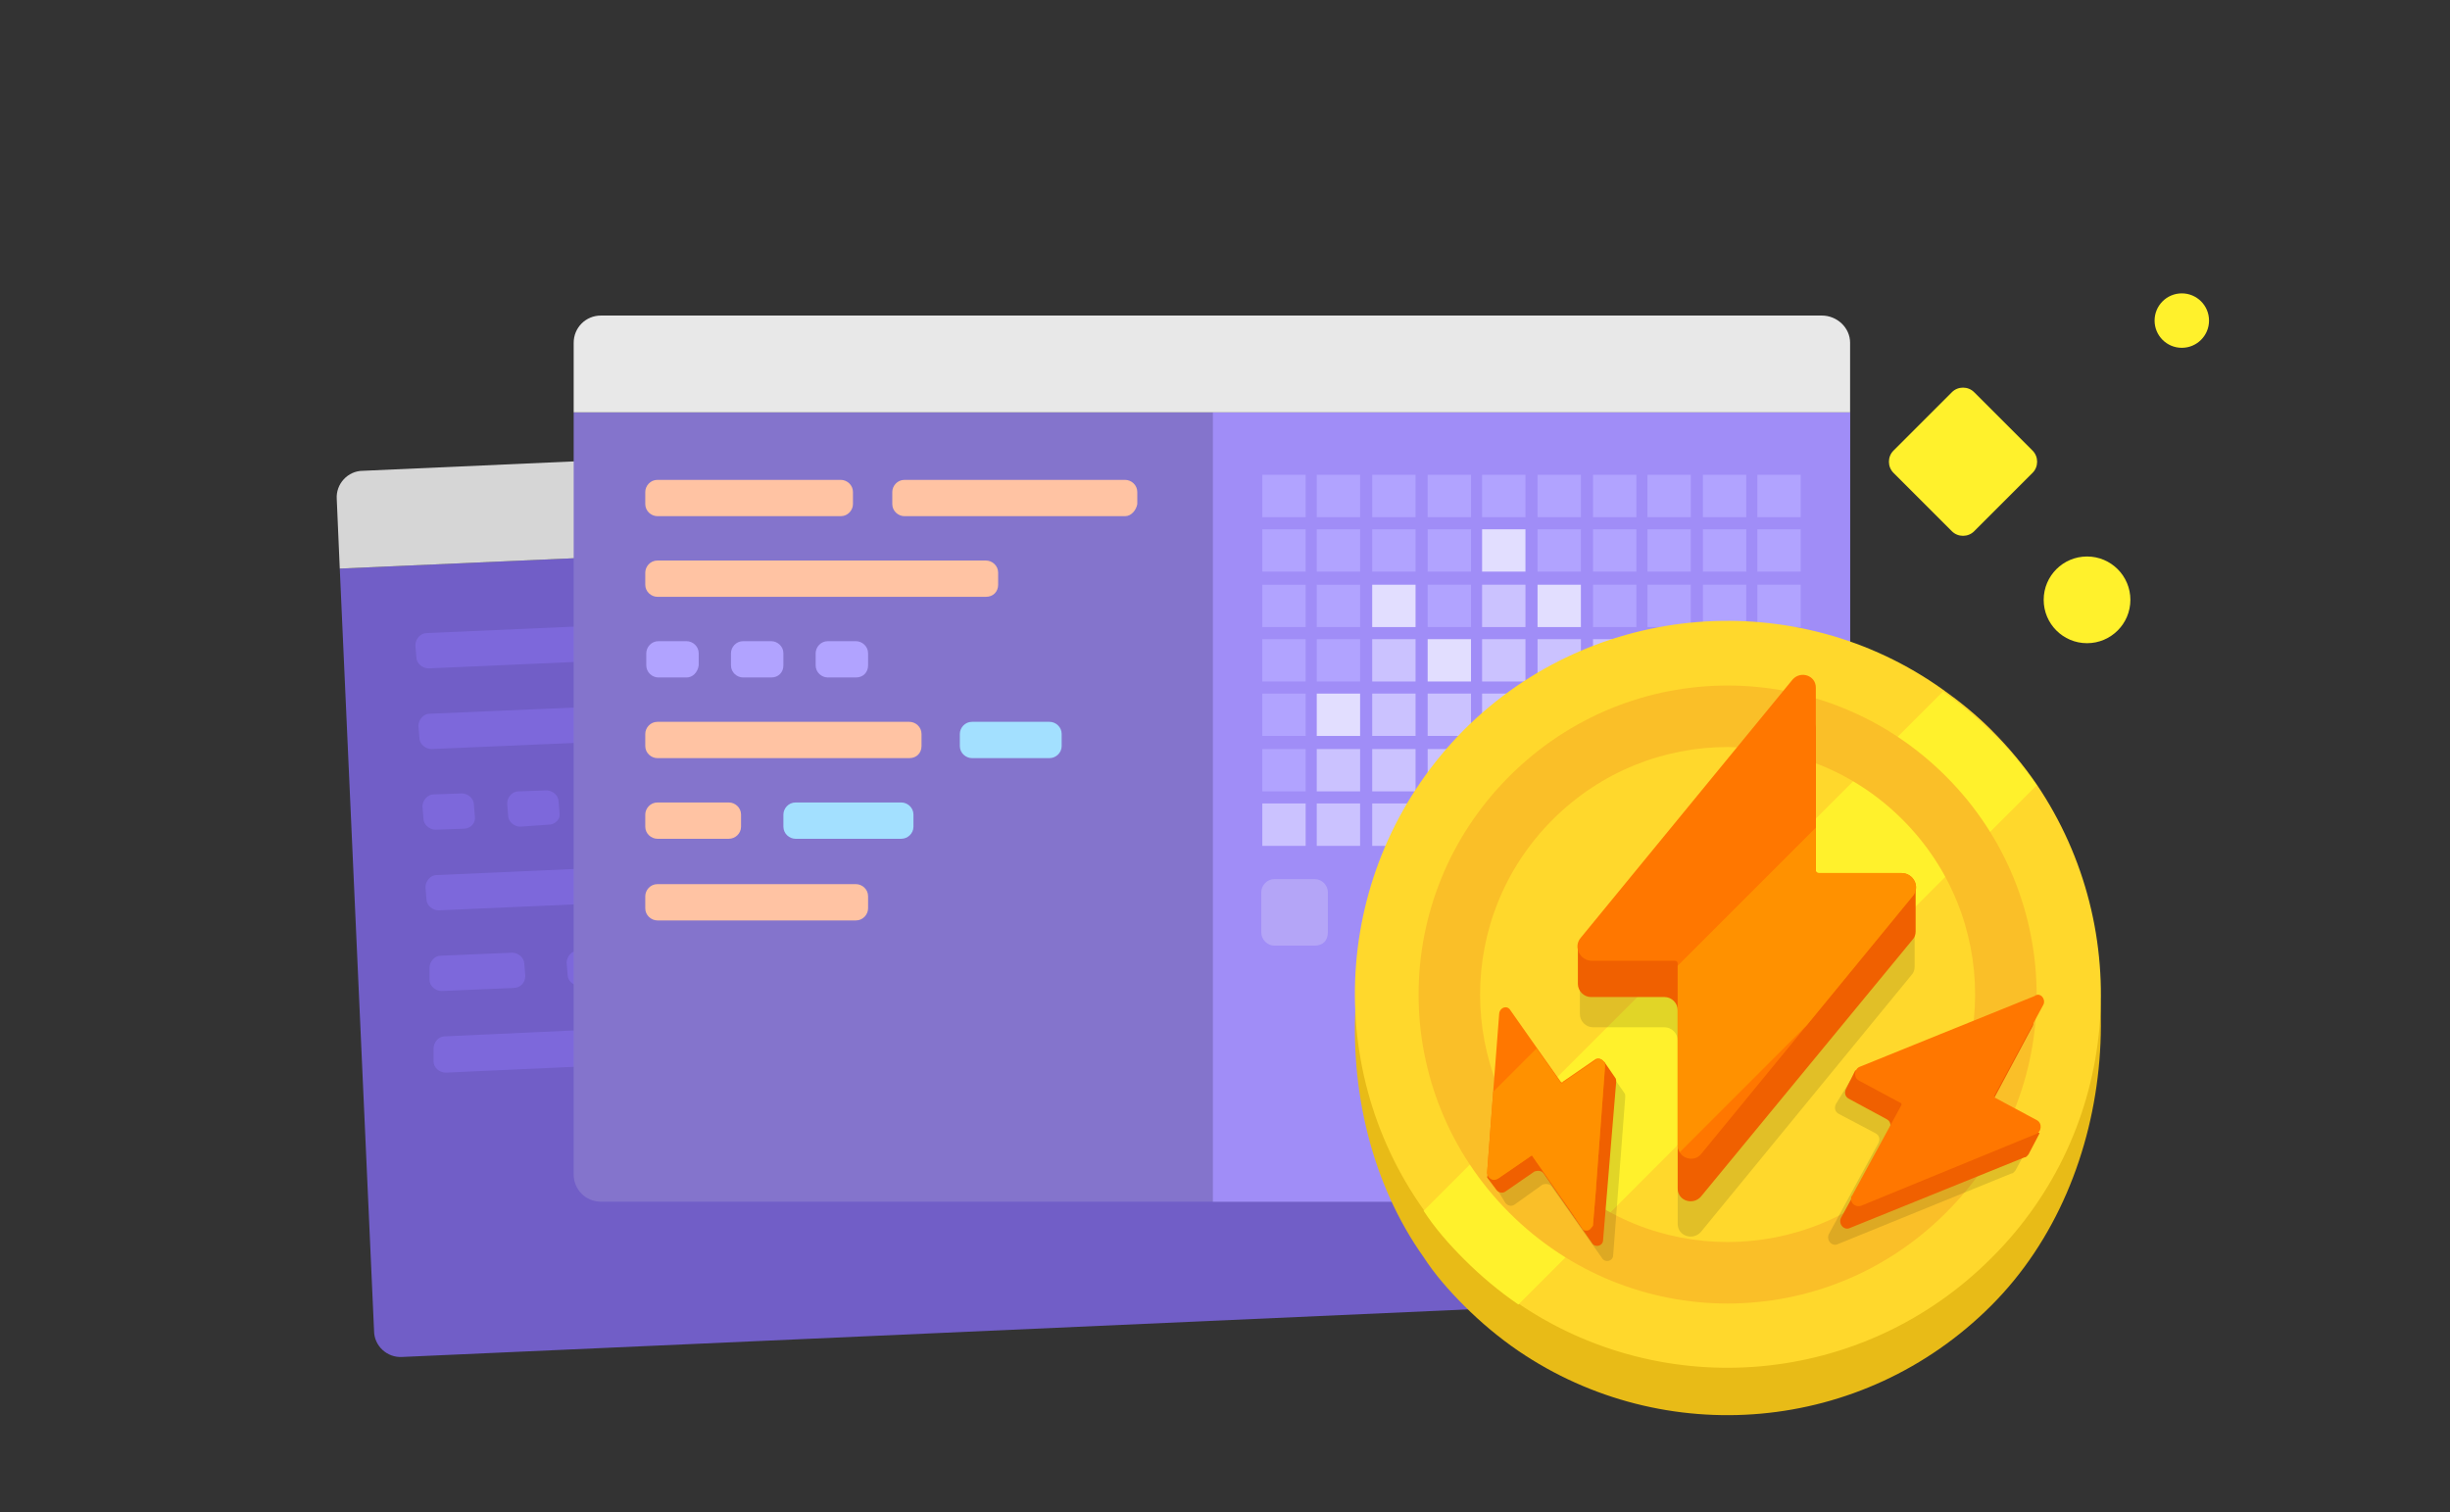<svg id="Layer_1" xmlns="http://www.w3.org/2000/svg" viewBox="0 0 243 150"><rect x="0" y="0" width="243" height="150" fill="#333333" stroke="none"/><style>.st0{fill:#8474cc}.st1{fill:#919191}.st2{fill:#fff;stroke:#000;stroke-width:1.168;stroke-miterlimit:10}.st3{fill:#715ec7}.st4{fill:#d6d6d6}.st5{fill:#7d68db}.st6{fill:#a08df7}.st7{fill:#b4a5f7}.st8{fill:#e8e8e8}.st9{fill:#9483e6}.st10{fill:#e8bb17}.st11{fill:#ffd82c}.st12{fill:#fff12c}.st13{fill:#fabf28}.st14{fill:#6554b3}.st15{fill:#ffc3a3}.st16{fill:#b1a3ff}.st17{fill:#a3e0ff}.st18{fill:#e8be20}.st19{fill:#ebc228}.st20{fill:#fff;stroke:#000;stroke-width:1.244;stroke-miterlimit:10}.st21{fill:#47d4ff}.st22{fill:#fff}.st23{fill:none;stroke:#29c3f2;stroke-width:2.4;stroke-miterlimit:10}.st24{fill:#443b69}.st25{fill:#584c87}.st26{fill:#ffd059}.st27{fill:#dceaf7}.st28{fill:#f7fbff}.st29{fill:#ffa640}.st30{fill:url(#SVGID_1_)}.st31{fill:url(#SVGID_2_)}.st32{fill:#ff8f40}.st33{fill:#28bfed}.st34{fill:#85f7ff}.st35{fill:url(#SVGID_3_)}.st36{fill:url(#SVGID_4_)}.st37{fill:#fff;stroke:#000;stroke-width:.5;stroke-miterlimit:10}.st38{enable-background:new}.st39{fill:#d4d4d4}.st40{stroke-width:1.413}.st40,.st41,.st42{fill:#fff;stroke:#000;stroke-miterlimit:10}.st41{stroke-width:.852}.st42{stroke-width:.568}.st43{fill:#52b1ff}.st44{fill:#fff;stroke:#ebebeb;stroke-width:2;stroke-miterlimit:10}.st45{fill:#ffa359}.st46{fill:#d9e9f7}.st47{fill:#c2c2c2}.st48{fill:#81ff70}.st49{fill:#55e841}.st50{fill:#e7f78d}.st51{fill:#f78df5}.st52{fill:#ffa3c5}.st53{fill:#71ff5e}.st54{fill:#afffa4}.st55{fill:#89ff79}.st56{fill:#61f54d}.st57{fill:#d19638}.st58{fill:#edb65c}.st59{fill:#4dde3a}.st60{fill:#65ed54}.st61{fill:#c78a36}.st62{fill:#93ff54}.st63{fill:#8af04f}.st64{fill:#57eb00}.st65{fill:#d6953a}.st66{fill:#eda540}.st67{fill:#e2deff}.st68{fill:#cbc2ff}.st69{opacity:.12}.st70{fill:#f06000}.st71{fill:#f70}.st72{fill:#ff9100}.st73{fill:#a1812c}.st74{fill:#3c3c3b}.st75,.st76{fill:none;stroke:#3c3c3b;stroke-width:6;stroke-miterlimit:10}.st76{stroke:#9d8fff}.st77{fill:#c5bdff}.st78{fill:#ffb300}.st79{clip-path:url(#SVGID_6_);fill:none;stroke-width:10}.st79,.st80,.st81,.st82{stroke:#ffb300;stroke-miterlimit:10}.st80{fill:#fff;stroke-linecap:round;stroke-linejoin:round;stroke-width:14}.st81,.st82{stroke-width:10}.st81{clip-path:url(#SVGID_8_);fill:none}.st82{fill:#fff}.st83{fill:#ffe23d}.st84{fill:#324d57}.st85{fill:none;stroke:#293f47;stroke-width:3;stroke-miterlimit:10}.st86{fill:#263b42}.st87{fill:#4f4f4f}</style><path class="st3" d="M163.5 126.4c.1 1.5-1.1 2.8-2.6 2.8l-121 5.4c-1.5.1-2.8-1.1-2.8-2.6l-3.4-75.6 126.4-5.6 3.4 75.6z"/><path class="st4" d="M160.1 50.8L33.7 56.4l-.3-6.9c-.1-1.5 1.1-2.8 2.6-2.8l121-5.4c1.5-.1 2.8 1.1 2.8 2.6l.3 6.9zm0 0l-.3-6.9z"/><path class="st5" d="M60.7 65.5l-18.2.8c-.6 0-1.2-.5-1.2-1.1l-.1-1.2c0-.6.5-1.2 1.1-1.2l18.2-.8c.6 0 1.2.5 1.2 1.1l.1 1.2c0 .6-.5 1.2-1.1 1.2zM96 63.9l-29 1.3c-.6 0-1.2-.5-1.2-1.1l-.1-1.2c0-.6.5-1.2 1.1-1.2l29-1.3c.6 0 1.2.5 1.2 1.1l.1 1.2c0 .6-.5 1.2-1.1 1.2zm-20.6 9l-32.6 1.4c-.6 0-1.2-.5-1.2-1.1l-.1-1.2c0-.6.5-1.2 1.1-1.2l32.6-1.4c.6 0 1.2.5 1.2 1.1l.1 1.2c0 .6-.5 1.1-1.1 1.2zM46 82.2l-2.8.1c-.6 0-1.2-.5-1.2-1.1l-.1-1.2c0-.6.5-1.2 1.1-1.2l2.8-.1c.6 0 1.2.5 1.2 1.1l.1 1.2c.1.6-.4 1.2-1.1 1.2zm8.4-.4l-2.8.2c-.6 0-1.2-.5-1.2-1.1l-.1-1.2c0-.6.5-1.2 1.1-1.2l2.8-.1c.6 0 1.2.5 1.2 1.1l.1 1.2c.1.5-.4 1.1-1.1 1.1zm8.5-.3l-2.9.1c-.6 0-1.2-.5-1.2-1.1l-.1-1.2c0-.6.5-1.2 1.1-1.2l2.8-.1c.6 0 1.2.5 1.2 1.1l.1 1.2c.1.6-.4 1.1-1 1.2zm5.6 7.7l-25 1.1c-.6 0-1.2-.5-1.2-1.1l-.1-1.2c0-.6.5-1.2 1.1-1.2l25-1.1c.6 0 1.2.5 1.2 1.1l.1 1.2c.1.7-.4 1.2-1.1 1.2zm13.8-.6l-7.6.4c-.6 0-1.2-.5-1.2-1.1l-.1-1.2c0-.6.5-1.2 1.1-1.2l7.7-.3c.6 0 1.2.5 1.2 1.1l.1 1.2c0 .5-.5 1.1-1.2 1.1zM50.9 98l-7.1.3c-.6 0-1.2-.5-1.2-1.1V96c0-.6.5-1.2 1.1-1.2l7.1-.3c.6 0 1.2.5 1.2 1.1l.1 1.2c0 .7-.5 1.2-1.2 1.2zm17.1-.7l-10.5.5c-.6 0-1.2-.5-1.2-1.1l-.1-1.2c0-.6.5-1.2 1.1-1.2l10.5-.5c.6 0 1.2.5 1.2 1.1l.1 1.2c.1.6-.4 1.2-1.1 1.2zm-4.1 8.2l-19.7.9c-.6 0-1.2-.5-1.2-1.1V104c0-.6.5-1.2 1.1-1.2l19.7-.9c.6 0 1.2.5 1.2 1.1l.1 1.2c0 .7-.5 1.3-1.2 1.3z"/><path class="st0" d="M183.5 40.9v75.6c0 1.5-1.2 2.7-2.7 2.7H59.6c-1.5 0-2.7-1.2-2.7-2.7V40.9h126.6z"/><path class="st6" d="M183.5 40.9v75.6c0 1.5-1.2 2.7-2.7 2.7h-60.5V40.9h63.2z"/><path class="st16" d="M125.2 47.1h4.3v4.2h-4.3zm5.4 0h4.3v4.2h-4.3zm5.5 0h4.3v4.2h-4.3zm5.5 0h4.3v4.2h-4.3zm5.4 0h4.3v4.2H147zm5.5 0h4.3v4.2h-4.3zm5.5 0h4.3v4.2H158zm5.4 0h4.3v4.2h-4.3zm5.5 0h4.3v4.2h-4.3zm5.4 0h4.3v4.2h-4.3zm-49.1 5.4h4.3v4.2h-4.3zm5.4 0h4.3v4.2h-4.3zm5.5 0h4.3v4.2h-4.3zm5.5 0h4.3v4.2h-4.3z"/><path class="st67" d="M147 52.5h4.3v4.2H147z"/><path class="st16" d="M152.5 52.5h4.3v4.2h-4.3zm5.5 0h4.3v4.2H158zm5.4 0h4.3v4.2h-4.3zm5.5 0h4.3v4.2h-4.3zm5.4 0h4.3v4.2h-4.3zM125.2 58h4.3v4.2h-4.3zm5.4 0h4.3v4.2h-4.3z"/><path class="st67" d="M136.1 58h4.3v4.2h-4.3z"/><path class="st16" d="M141.6 58h4.3v4.2h-4.3z"/><path class="st68" d="M147 58h4.3v4.2H147z"/><path class="st67" d="M152.5 58h4.3v4.2h-4.3z"/><path class="st16" d="M158 58h4.3v4.2H158zm5.4 0h4.3v4.2h-4.3zm5.5 0h4.3v4.2h-4.3zm5.4 0h4.3v4.2h-4.3zm-49.1 5.4h4.3v4.2h-4.3zm5.4 0h4.3v4.2h-4.3z"/><path class="st68" d="M136.1 63.4h4.3v4.2h-4.3z"/><path class="st67" d="M141.6 63.4h4.3v4.2h-4.3z"/><path class="st68" d="M147 63.4h4.3v4.2H147zm5.5 0h4.3v4.2h-4.3zm5.5 0h4.3v4.2H158zm5.4 0h4.3v4.2h-4.3zm5.5 0h4.3v4.2h-4.3z"/><path class="st16" d="M174.3 63.4h4.3v4.2h-4.3zm-49.1 5.4h4.3V73h-4.3z"/><path class="st67" d="M130.6 68.8h4.3V73h-4.3z"/><path class="st68" d="M136.1 68.8h4.3V73h-4.3zm5.5 0h4.3V73h-4.3zm5.4 0h4.3V73H147zm5.5 0h4.3V73h-4.3zm5.5 0h4.3V73H158zm5.4 0h4.3V73h-4.3zm5.5 0h4.3V73h-4.3zm5.4 0h4.3V73h-4.3z"/><path class="st16" d="M125.2 74.3h4.3v4.2h-4.3z"/><path class="st68" d="M130.6 74.3h4.3v4.2h-4.3zm5.5 0h4.3v4.2h-4.3zm5.5 0h4.3v4.2h-4.3zm5.4 0h4.3v4.2H147zm5.5 0h4.3v4.2h-4.3zm5.5 0h4.3v4.2H158zm5.4 0h4.3v4.2h-4.3zm5.5 0h4.3v4.2h-4.3zm5.4 0h4.3v4.2h-4.3zm-49.1 5.4h4.3v4.2h-4.3zm5.4 0h4.3v4.2h-4.3zm5.5 0h4.3v4.2h-4.3zm5.5 0h4.3v4.2h-4.3zm5.4 0h4.3v4.2H147zm5.5 0h4.3v4.2h-4.3zm5.5 0h4.3v4.2H158zm5.4 0h4.3v4.2h-4.3zm5.5 0h4.3v4.2h-4.3zm5.4 0h4.3v4.2h-4.3z"/><path class="st7" d="M130.4 93.8h-4c-.7 0-1.3-.6-1.3-1.3v-4c0-.7.6-1.3 1.3-1.3h4c.7 0 1.3.6 1.3 1.3v4c0 .8-.5 1.3-1.3 1.3zm46.9 0h-4c-.7 0-1.3-.6-1.3-1.3v-4c0-.7.6-1.3 1.3-1.3h4c.7 0 1.3.6 1.3 1.3v4c0 .8-.6 1.3-1.3 1.3zm-9.2 0h-4c-.7 0-1.3-.6-1.3-1.3v-4c0-.7.6-1.3 1.3-1.3h4c.7 0 1.3.6 1.3 1.3v4c0 .8-.5 1.3-1.3 1.3z"/><path class="st8" d="M183.5 34v6.9H56.9V34c0-1.5 1.2-2.7 2.7-2.7h121.1c1.5 0 2.8 1.2 2.8 2.7z"/><path class="st15" d="M83.4 51.2H65.2c-.6 0-1.2-.5-1.2-1.2v-1.2c0-.6.5-1.2 1.2-1.2h18.2c.6 0 1.2.5 1.2 1.2V50c0 .6-.5 1.2-1.2 1.2zm28.2 0H89.7c-.6 0-1.2-.5-1.2-1.2v-1.2c0-.6.5-1.2 1.2-1.2h21.9c.6 0 1.2.5 1.2 1.2V50c-.1.6-.6 1.2-1.2 1.2zm-13.8 8H65.2c-.6 0-1.2-.5-1.2-1.2v-1.2c0-.6.5-1.2 1.2-1.2h32.6c.6 0 1.2.5 1.2 1.2V58c0 .7-.5 1.2-1.2 1.2z"/><path class="st16" d="M68.1 67.2h-2.8c-.6 0-1.2-.5-1.2-1.2v-1.2c0-.6.5-1.2 1.2-1.2h2.8c.6 0 1.2.5 1.2 1.2V66c-.1.7-.6 1.2-1.2 1.2zm8.4 0h-2.8c-.6 0-1.2-.5-1.2-1.2v-1.2c0-.6.5-1.2 1.2-1.2h2.8c.6 0 1.2.5 1.2 1.2V66c0 .7-.5 1.2-1.2 1.2zm8.4 0h-2.8c-.6 0-1.2-.5-1.2-1.2v-1.2c0-.6.5-1.2 1.2-1.2h2.8c.6 0 1.2.5 1.2 1.2V66c0 .7-.5 1.2-1.2 1.2z"/><path class="st15" d="M90.2 75.2h-25c-.6 0-1.2-.5-1.2-1.2v-1.2c0-.6.5-1.2 1.2-1.2h25c.6 0 1.2.5 1.2 1.2V74c0 .7-.5 1.2-1.2 1.2z"/><path class="st17" d="M104.1 75.2h-7.7c-.6 0-1.2-.5-1.2-1.2v-1.2c0-.6.5-1.2 1.2-1.2h7.7c.6 0 1.2.5 1.2 1.2V74c0 .7-.6 1.2-1.2 1.2z"/><path class="st15" d="M72.3 83.2h-7.1c-.6 0-1.2-.5-1.2-1.2v-1.2c0-.6.5-1.2 1.2-1.2h7.1c.6 0 1.2.5 1.2 1.2V82c0 .7-.6 1.2-1.2 1.2z"/><path class="st17" d="M89.4 83.2H78.9c-.6 0-1.2-.5-1.2-1.2v-1.2c0-.6.5-1.2 1.2-1.2h10.5c.6 0 1.2.5 1.2 1.2V82c0 .7-.6 1.2-1.2 1.2z"/><path class="st15" d="M84.9 91.3H65.2c-.6 0-1.2-.5-1.2-1.2v-1.2c0-.6.5-1.2 1.2-1.2h19.7c.6 0 1.2.5 1.2 1.2v1.2c0 .6-.5 1.2-1.2 1.2z"/><path class="st10" d="M197.5 129.5c-12.8 12.8-32.5 14.3-46.9 4.5-1.9-1.3-3.7-2.8-5.4-4.5-1.5-1.5-2.9-3.1-4-4.8-10.3-14.5-8.9-37.5 4-50.4 12.9-12.9 33.1-14.3 47.5-4 1.7 1.2 3.3 2.5 4.8 4 1.7 1.7 3.2 3.5 4.5 5.4 9.8 14.4 8.3 37-4.5 49.8z"/><path class="st11" d="M197.5 124.8c-12.8 12.8-32.5 14.3-46.9 4.5-1.9-1.3-3.7-2.8-5.4-4.5-1.5-1.5-2.9-3.1-4-4.8-10.3-14.5-8.9-34.6 4-47.6 12.9-12.9 33.1-14.3 47.5-4 1.7 1.2 3.3 2.5 4.8 4 1.7 1.7 3.2 3.5 4.5 5.4 9.8 14.5 8.3 34.3-4.5 47z"/><path class="st12" d="M202 77.9l-48.6 48.7-2.8 2.8c-1.9-1.3-3.7-2.8-5.4-4.5-1.5-1.5-2.9-3.1-4-4.8l1.9-1.9 49.6-49.6c1.7 1.2 3.3 2.5 4.8 4 1.7 1.6 3.2 3.4 4.5 5.3z"/><path class="st13" d="M193 77c-12-12-31.3-12-43.3 0-12 12-12 31.3 0 43.3 12 12 31.3 12 43.3 0 12-11.9 12-31.3 0-43.3zm-4.3 39c-9.6 9.6-25.1 9.6-34.7 0-9.6-9.6-9.6-25.1 0-34.7 9.6-9.6 25.1-9.6 34.7 0 9.6 9.6 9.6 25.1 0 34.7z"/><path class="st69" d="M156.7 96l21.1-21c.8-.9 2.3-.4 2.3.8v13.6c0 .7.6 1.3 1.3 1.3h8.5v5.2c0 .3-.1.6-.3.8l-20.9 25.5c-.8.9-2.3.4-2.3-.8v-18.2c0-.7-.6-1.3-1.3-1.3H158c-.7 0-1.3-.6-1.3-1.3V96z"/><path class="st70" d="M156.5 94l21.3-22.5c.8-.9 2.3-.4 2.3.8v14.6c0 .7.6 1.3 1.3 1.3h8.6v4.2c0 .3-.1.6-.3.8l-21 25.5c-.8.9-2.3.4-2.3-.8v-17.7c0-.7-.6-1.3-1.3-1.3h-7.3c-.7 0-1.3-.6-1.3-1.3V94z"/><path class="st71" d="M189.7 88.9l-10.5 12.8-10.5 12.8c-.6.7-1.7.5-2.1-.2-.1-.2-.2-.4-.2-.6V95.6c0-.2-.1-.3-.3-.3h-8.2c-1.2 0-1.9-1.4-1.1-2.3l21-25.6c.8-.9 2.3-.4 2.3.8v18.1c0 .2.1.3.3.3h8.2c1.2 0 1.9 1.4 1.1 2.3z"/><path class="st69" d="M183.5 107.2l16.1-4.7c.6-.3 1.2.4.9 1l-3.7 6.7c-.2.4-.1.8.3 1l4.2 2.3-1.4 2.6c-.1.1-.2.3-.4.3l-17.2 7c-.6.3-1.2-.4-.9-1l4.9-9c.2-.4.1-.8-.3-1l-3.6-1.9c-.4-.2-.5-.6-.3-1l1.4-2.3z"/><path class="st70" d="M184 106.2l16.7-5.4c.6-.3 1.2.4.9 1l-3.9 7.3c-.2.4-.1.8.3 1l4.3 2.3-1.1 2.1c-.1.1-.2.3-.4.3l-17.3 7c-.6.3-1.2-.4-.9-1l4.8-8.8c.2-.4.1-.8-.3-1l-3.7-2c-.4-.2-.5-.6-.3-1l.9-1.8z"/><path class="st71" d="M202.7 99.6s-.1.1 0 0l-4.9 9.1c0 .1 0 .2.1.2l4.1 2.2c.6.3.5 1.2-.1 1.4l-17.3 7.1c-.6.2-1.1-.3-1-.8 0-.1 0-.1.1-.2l4.9-9c0-.1 0-.2-.1-.2l-4.1-2.2c-.6-.3-.5-1.2.1-1.4l7.9-3.2 9.4-3.8c.5-.4 1.1.2.9.8z"/><path class="st69" d="M148.2 117.5l2.5-14c0-.6.8-.8 1.1-.3l3.7 5.3c.2.3.6.3.9.2l3.3-2.3 1.4 2c.1.1.1.3.1.4l-1.2 15.7c0 .6-.8.8-1.1.3l-5-7.1c-.2-.3-.6-.3-.9-.2l-2.8 2c-.3.2-.7.1-.9-.2l-1.1-1.8z"/><path class="st70" d="M147.5 116.8l2.2-14.7c0-.6.8-.8 1.1-.3l4 5.7c.2.3.6.3.9.2l3.4-2.4 1.1 1.6c.1.1.1.3.1.4L159 123c0 .6-.8.8-1.1.3l-4.8-6.9c-.2-.3-.6-.3-.9-.2l-2.9 2c-.3.2-.7.1-.9-.2l-.9-1.2z"/><path class="st71" d="M159.2 105.7l-.9 12.1v.1l-.3 3.6c0 .1 0 .1-.1.2-.1.2-.2.3-.3.3-.2.1-.6.1-.7-.2l-1-1.5-3.9-5.6c0-.1-.1-.1-.2 0l-3.2 2.2c-.2.1-.4.2-.6.1-.3-.1-.5-.4-.5-.7l.6-8 .6-7.8c.1-.6.8-.8 1.1-.3l2.6 3.7 2.4 3.4c.1.1.2.1.2 0l3.2-2.2c.4-.3 1 .1 1 .6z"/><path class="st72" d="M159.2 105.7l-.9 12.1v.1l-.3 3.6c0 .1 0 .1-.1.2l-.3.3c-.2.1-.6.1-.7-.2l-1-1.5-3.9-5.6c0-.1-.1-.1-.2 0l-3.2 2.2c-.2.1-.4.2-.6.1-.3-.1-.5-.4-.5-.7l.6-8 4.3-4.3 2.4 3.4c.1.1.2.1.2 0l3.2-2.2c.4-.4 1 0 1 .5zm30.5-16.8l-10.5 12.8-12.6 12.6c-.1-.2-.2-.4-.2-.6V95.8l13.7-13.7v4.2c0 .2.1.3.3.3h8.2c1.2 0 1.9 1.4 1.1 2.3z"/><path class="st12" d="M193.6 52.7l-5.8-5.8c-.6-.6-.6-1.6 0-2.2l5.8-5.8c.6-.6 1.6-.6 2.2 0l5.8 5.8c.6.6.6 1.6 0 2.2l-5.8 5.8c-.6.6-1.6.6-2.2 0z"/><circle class="st12" cx="207" cy="59.5" r="4.3"/><circle class="st12" cx="216.4" cy="31.8" r="2.7"/></svg>